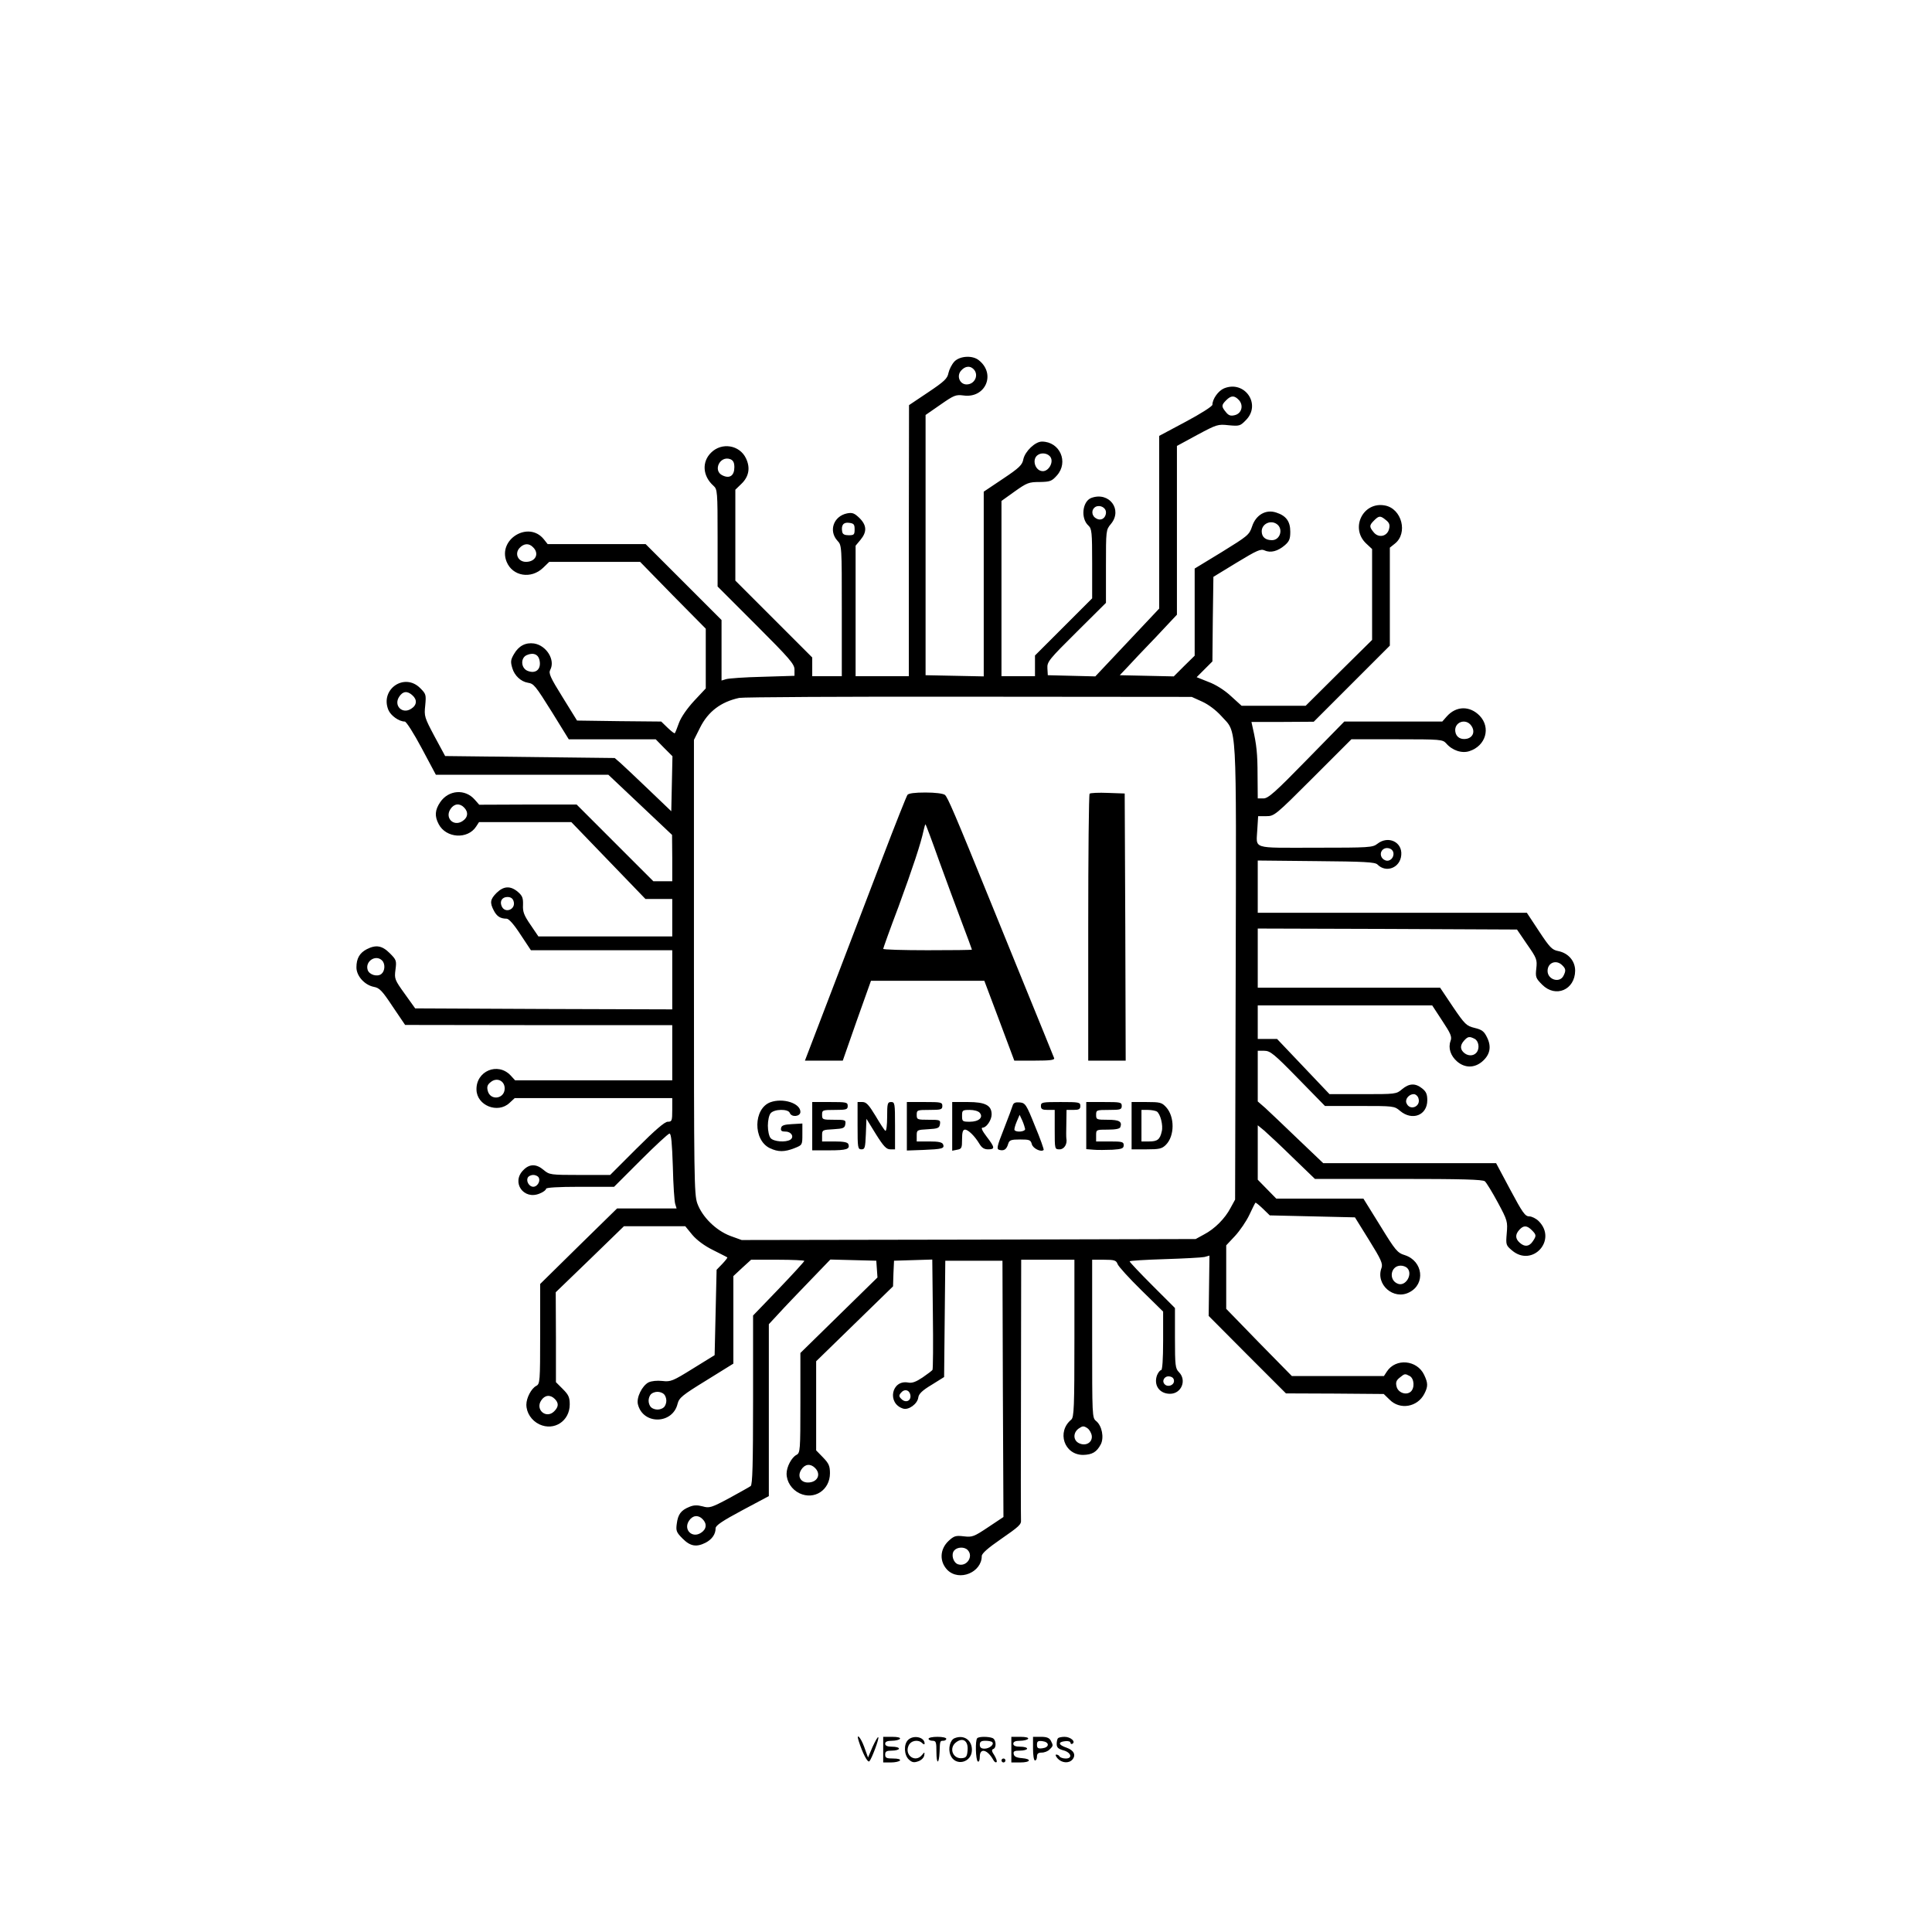 <?xml version="1.0" standalone="no"?>
<!DOCTYPE svg PUBLIC "-//W3C//DTD SVG 20010904//EN"
 "http://www.w3.org/TR/2001/REC-SVG-20010904/DTD/svg10.dtd">
<svg version="1.0" xmlns="http://www.w3.org/2000/svg"
 width="980pt" height="980pt" viewBox="0 0 980 980"
 preserveAspectRatio="xMidYMid meet">

<g transform="translate(0,980) scale(0.1,-0.1)"
fill="#000000" stroke="none">
<path d="M4841 7966 c-13 -14 -26 -40 -30 -58 -5 -28 -21 -43 -103 -98 l-97
-65 -1 -687 0 -688 -135 0 -135 0 0 331 0 331 25 30 c33 40 32 73 -5 110 -26
25 -36 29 -63 24 -69 -14 -95 -89 -49 -139 22 -23 22 -27 22 -355 l0 -332 -75
0 -75 0 0 48 0 47 -195 195 -195 195 0 231 0 230 30 29 c39 37 47 82 24 130
-32 68 -123 83 -177 29 -48 -47 -43 -119 12 -168 20 -18 21 -28 21 -265 l0
-246 195 -195 c171 -171 195 -199 195 -226 l0 -32 -162 -5 c-90 -2 -173 -8
-185 -12 l-23 -7 0 153 0 154 -193 193 -192 192 -249 0 -248 0 -19 24 c-77 97
-236 0 -189 -114 30 -73 124 -89 185 -30 l31 30 230 0 231 0 166 -170 167
-169 0 -152 0 -151 -59 -63 c-35 -38 -66 -82 -77 -112 -9 -26 -19 -50 -21 -52
-2 -3 -18 10 -36 27 l-33 32 -213 2 -214 3 -73 118 c-63 101 -72 122 -63 139
27 50 -19 124 -82 134 -43 6 -78 -12 -102 -54 -17 -29 -18 -39 -8 -72 11 -37
43 -67 78 -73 31 -5 37 -12 124 -151 l84 -136 220 0 221 0 42 -43 43 -43 -3
-140 -3 -139 -115 110 c-63 61 -128 121 -143 135 l-29 25 -430 5 -430 5 -54
100 c-51 96 -53 102 -47 157 5 54 4 58 -25 87 -80 81 -205 -5 -162 -110 12
-29 54 -59 83 -59 8 0 46 -60 86 -135 l72 -135 437 0 438 0 161 -152 162 -153
1 -117 0 -118 -48 0 -48 0 -195 195 -194 194 -247 0 -247 -1 -23 26 c-49 56
-133 49 -175 -13 -27 -40 -29 -71 -8 -111 37 -72 147 -79 190 -13 l15 23 234
0 234 0 188 -195 188 -195 68 0 68 0 0 -95 0 -95 -340 0 -339 0 -40 59 c-33
48 -40 66 -38 101 1 35 -3 46 -26 66 -38 32 -72 30 -108 -5 -33 -33 -35 -50
-14 -90 15 -29 33 -41 65 -41 11 0 37 -29 70 -80 l53 -80 358 0 359 0 0 -150
0 -150 -652 2 -652 3 -53 74 c-51 71 -53 76 -47 122 6 46 5 50 -29 84 -39 39
-70 44 -117 20 -36 -19 -52 -47 -52 -92 0 -44 42 -90 89 -99 28 -5 42 -20 95
-100 l63 -93 678 -1 677 0 0 -140 0 -140 -398 0 -399 0 -23 25 c-65 69 -176
22 -173 -73 2 -80 108 -122 167 -67 l27 25 400 0 399 0 0 -60 c0 -56 -2 -60
-23 -60 -15 0 -63 -41 -157 -135 l-135 -135 -153 0 c-150 0 -155 1 -184 25
-37 32 -72 32 -103 0 -63 -62 1 -154 83 -119 18 7 32 18 32 24 0 6 59 10 173
10 l172 0 135 135 c74 74 140 135 146 135 9 0 13 -50 17 -167 2 -93 8 -178 12
-190 l7 -23 -151 0 -151 0 -195 -191 -195 -192 0 -253 c0 -243 -1 -254 -20
-264 -25 -13 -50 -61 -50 -95 0 -41 26 -81 66 -100 75 -35 154 17 154 101 0
36 -6 49 -35 78 l-35 35 0 228 -1 228 173 167 173 168 155 0 156 0 36 -44 c23
-27 62 -56 105 -77 37 -19 70 -35 72 -37 3 -1 -9 -16 -25 -33 l-29 -30 -5
-216 -5 -217 -110 -68 c-103 -64 -113 -68 -155 -63 -27 3 -55 0 -70 -7 -33
-17 -63 -78 -54 -112 26 -104 176 -101 201 3 8 31 24 44 146 119 l137 85 0
222 0 222 45 42 45 41 135 0 c74 0 135 -3 135 -6 0 -3 -58 -67 -130 -142
l-130 -135 0 -428 c0 -329 -3 -429 -12 -437 -7 -5 -57 -33 -110 -62 -90 -48
-100 -51 -134 -41 -27 7 -45 7 -68 -3 -42 -17 -57 -38 -63 -85 -5 -36 -2 -44
30 -76 39 -39 70 -44 117 -20 32 17 50 43 50 73 0 14 34 37 135 91 l135 72 0
436 0 436 52 56 c28 31 99 105 156 164 l104 108 117 -3 116 -3 3 -42 3 -43
-195 -191 -196 -192 0 -253 c0 -243 -1 -254 -20 -264 -25 -13 -50 -61 -50 -95
0 -41 26 -81 66 -100 75 -35 154 17 154 102 0 37 -6 50 -35 80 l-35 36 0 226
0 226 195 190 195 190 2 65 3 65 97 3 97 3 3 -277 c2 -152 1 -279 -2 -283 -3
-4 -25 -21 -50 -38 -33 -22 -53 -30 -73 -26 -85 16 -109 -106 -26 -132 28 -9
73 24 77 56 2 18 20 36 67 64 l64 40 3 295 3 295 145 0 145 0 2 -650 3 -650
-78 -52 c-72 -48 -80 -51 -123 -46 -41 5 -50 2 -77 -23 -45 -42 -48 -105 -6
-148 60 -59 174 -12 174 71 0 13 32 41 93 83 98 68 108 77 106 100 -1 8 -1
309 0 668 l1 652 135 0 135 0 0 -399 c0 -350 -2 -400 -16 -412 -75 -62 -36
-179 60 -179 46 1 69 14 90 54 17 34 6 94 -24 118 -20 16 -20 25 -20 417 l0
401 60 0 c53 0 62 -3 69 -22 5 -13 59 -72 120 -132 l111 -109 0 -148 c0 -95
-4 -149 -10 -149 -6 0 -15 -12 -21 -26 -18 -50 12 -94 66 -94 58 0 86 69 45
110 -18 18 -20 33 -20 173 l0 152 -115 115 c-63 63 -115 118 -115 122 0 3 80
8 178 11 97 3 188 8 202 11 l25 7 -2 -153 -2 -153 196 -197 196 -196 248 -1
248 -2 30 -29 c52 -53 141 -38 176 30 19 37 19 54 -1 96 -36 76 -144 86 -189
17 l-15 -23 -234 0 -233 0 -167 170 -166 171 0 161 0 161 45 48 c24 26 57 74
72 106 15 32 29 60 31 62 1 3 18 -11 38 -30 l35 -34 216 -5 216 -5 72 -116
c61 -98 70 -119 63 -140 -32 -84 61 -166 141 -124 83 42 69 158 -22 188 -39
12 -48 23 -126 150 l-85 137 -221 0 -221 0 -47 48 -47 48 0 138 0 138 33 -27
c17 -15 83 -76 144 -136 l113 -109 423 0 c324 0 427 -3 439 -12 8 -7 38 -56
66 -108 49 -91 50 -97 45 -156 -5 -58 -4 -61 27 -87 103 -87 231 53 135 149
-13 13 -35 24 -48 24 -21 0 -34 19 -96 135 l-72 135 -439 0 -438 0 -129 123
c-70 68 -145 138 -165 157 l-38 33 0 129 0 128 33 0 c30 0 49 -15 171 -140
l137 -140 176 0 c172 0 176 0 205 -25 62 -52 138 -22 138 54 0 31 -6 44 -26
60 -35 28 -66 26 -102 -4 -29 -25 -33 -25 -199 -25 l-169 0 -133 140 -133 140
-49 0 -49 0 0 85 0 85 443 0 442 0 51 -78 c43 -65 50 -81 42 -102 -13 -36 0
-76 34 -105 39 -33 87 -33 126 0 40 34 49 75 25 123 -15 31 -26 39 -63 48 -41
10 -49 17 -110 107 l-65 97 -462 0 -463 0 0 150 0 150 657 -2 658 -3 51 -75
c49 -70 52 -78 47 -122 -5 -44 -3 -50 30 -83 68 -68 166 -26 167 71 0 50 -35
90 -87 100 -30 6 -42 18 -96 100 l-62 94 -682 0 -683 0 0 133 0 132 296 -3
c244 -2 299 -5 311 -17 44 -45 116 -17 121 48 6 66 -66 100 -121 57 -24 -19
-40 -20 -315 -20 -330 0 -299 -10 -294 96 l4 64 41 0 c41 0 46 4 237 195 l195
195 231 0 c223 0 232 -1 250 -21 31 -36 80 -52 118 -39 83 27 109 119 52 179
-50 52 -120 51 -168 -4 l-22 -25 -248 0 -249 0 -191 -195 c-160 -164 -195
-195 -219 -195 l-29 0 -1 118 c0 108 -5 155 -24 238 l-7 32 158 0 158 1 193
193 193 193 0 248 0 249 25 20 c68 53 36 178 -50 194 -111 21 -178 -115 -95
-193 l30 -28 0 -231 0 -230 -169 -167 -168 -167 -163 0 -162 0 -54 49 c-32 30
-78 59 -114 72 l-60 24 40 40 40 40 2 215 3 214 118 72 c104 63 122 71 142 62
30 -14 67 -4 102 26 23 20 28 32 28 69 0 52 -21 81 -71 97 -53 18 -104 -12
-123 -71 -14 -42 -22 -48 -153 -129 l-138 -84 0 -221 0 -221 -53 -52 -53 -53
-137 3 -137 3 38 40 c20 22 85 91 145 153 l107 114 0 428 0 428 103 56 c99 53
105 55 159 49 54 -5 59 -4 87 25 81 80 -5 205 -110 162 -29 -12 -59 -54 -59
-83 0 -8 -60 -46 -135 -86 l-135 -72 0 -438 0 -438 -162 -172 -162 -172 -121
3 -120 3 -2 35 c-2 33 8 45 148 184 l149 148 0 185 c0 183 0 185 25 215 61 73
-9 166 -100 132 -45 -18 -54 -104 -14 -140 17 -16 19 -32 19 -193 l0 -176
-145 -145 -145 -145 0 -52 0 -53 -85 0 -85 0 0 444 0 445 67 48 c62 44 72 48
126 48 54 1 62 4 88 33 61 68 15 172 -76 172 -34 0 -85 -49 -94 -89 -5 -29
-20 -44 -104 -100 l-97 -65 0 -468 0 -469 -147 3 -148 3 0 660 0 660 75 52
c69 48 78 52 117 47 111 -16 166 108 79 178 -32 27 -97 23 -125 -6z m97 -38
c29 -29 7 -78 -35 -78 -35 0 -52 43 -28 70 20 23 45 26 63 8z m1347 -158 c24
-27 13 -68 -22 -76 -20 -5 -31 -2 -45 16 -23 28 -23 35 2 60 25 25 42 25 65 0z
m-955 -291 c14 -26 -11 -69 -40 -69 -39 0 -58 60 -26 82 21 15 55 8 66 -13z
m-1605 -49 c0 -42 -23 -59 -59 -42 -52 23 -15 102 38 83 15 -6 21 -17 21 -41z
m1885 -229 c0 -29 -25 -45 -49 -31 -25 13 -27 45 -4 59 23 12 53 -4 53 -28z
m1420 -39 c18 -14 21 -25 16 -45 -9 -38 -53 -48 -78 -17 -23 28 -23 35 2 60
25 25 32 25 60 2z m-2695 -47 c0 -27 -3 -30 -30 -30 -21 0 -31 5 -33 18 -6 33
6 49 35 45 24 -3 28 -8 28 -33z m2141 27 c35 -24 18 -82 -24 -82 -33 0 -52 16
-52 45 0 37 44 59 76 37z m-3772 -118 c33 -32 13 -74 -36 -74 -40 0 -59 41
-33 70 22 24 48 26 69 4z m32 -570 c12 -48 -18 -75 -62 -56 -32 15 -34 65 -2
79 32 14 57 5 64 -23z m-644 -181 c25 -22 23 -50 -6 -68 -45 -30 -91 16 -61
61 18 28 41 31 67 7z m4006 -32 c31 -14 70 -43 97 -73 81 -90 76 -1 73 -1299
l-3 -1154 -23 -42 c-28 -54 -81 -107 -135 -135 l-42 -23 -1152 -3 -1151 -2
-58 21 c-73 28 -142 96 -167 165 -16 46 -17 128 -17 1200 l0 1151 31 62 c41
82 106 131 199 151 19 4 544 7 1165 6 l1130 -1 53 -24z m1365 -122 c20 -28 10
-58 -21 -66 -31 -7 -56 7 -60 36 -7 48 53 70 81 30z m-5109 -415 c23 -23 20
-51 -8 -69 -45 -30 -91 16 -61 61 18 28 47 31 69 8z m4714 -230 c4 -25 -19
-47 -41 -38 -22 8 -30 34 -16 51 17 20 53 12 57 -13z m-4463 -245 c14 -42 -45
-66 -61 -24 -10 25 4 45 30 45 16 0 27 -7 31 -21z m-667 -301 c17 -17 15 -53
-3 -68 -20 -17 -62 -5 -70 20 -14 44 41 80 73 48z m5986 -24 c19 -18 20 -28 6
-55 -20 -37 -80 -18 -80 26 0 42 44 59 74 29z m-443 -374 c19 -11 25 -45 11
-66 -13 -19 -39 -23 -61 -8 -25 18 -27 41 -4 66 19 21 27 22 54 8z m-4921
-251 c0 -54 -73 -64 -86 -12 -5 20 -2 31 15 44 31 26 71 7 71 -32z m4635 -50
c14 -43 -45 -66 -61 -24 -8 19 13 45 37 45 10 0 21 -10 24 -21z m-4461 -405
c7 -19 -10 -44 -29 -44 -19 0 -36 25 -29 44 3 9 16 16 29 16 13 0 26 -7 29
-16z m5036 -264 c24 -24 24 -29 4 -58 -18 -26 -41 -28 -66 -5 -22 20 -23 41
-1 65 21 23 38 23 63 -2z m-632 -192 c30 -30 -7 -95 -47 -80 -49 18 -38 92 14
92 12 0 26 -5 33 -12z m13 -548 c23 -13 26 -62 4 -80 -23 -19 -64 -4 -71 27
-5 20 -2 31 16 45 26 21 26 21 51 8z m-1196 -25 c0 -22 -31 -33 -47 -17 -17
17 -1 44 24 40 15 -2 23 -10 23 -23z m-1337 -73 c4 -28 -24 -40 -45 -19 -14
13 -14 19 -3 32 18 22 44 15 48 -13z m-1250 6 c7 -7 12 -21 12 -33 0 -12 -5
-26 -12 -33 -7 -7 -21 -12 -33 -12 -12 0 -26 5 -33 12 -7 7 -12 21 -12 33 0
12 5 26 12 33 7 7 21 12 33 12 12 0 26 -5 33 -12z m-554 -24 c21 -21 20 -40
-3 -63 -40 -40 -97 8 -66 55 18 28 46 31 69 8z m2724 -187 c4 -34 -30 -54 -64
-38 -31 14 -32 54 -2 75 19 13 25 14 43 2 11 -7 21 -25 23 -39z m-1404 -163
c33 -32 13 -74 -36 -74 -38 0 -55 33 -33 66 18 28 46 31 69 8z m-570 -260 c23
-23 20 -51 -8 -69 -45 -30 -91 16 -61 61 18 28 47 31 69 8z m1344 -156 c32
-32 -4 -87 -48 -73 -25 8 -37 50 -20 70 15 18 51 20 68 3z"/>
<path d="M4603 5768 c-5 -7 -62 -150 -126 -318 -64 -168 -179 -468 -255 -667
l-139 -363 96 0 96 0 71 203 72 202 287 0 288 0 76 -202 76 -203 104 0 c78 0
102 3 98 13 -5 12 -77 191 -192 472 -31 77 -86 212 -122 300 -194 478 -226
551 -240 563 -10 7 -49 12 -99 12 -53 0 -85 -4 -91 -12z m160 -333 c36 -99 88
-240 116 -314 28 -74 51 -136 51 -138 0 -2 -101 -3 -225 -3 -124 0 -225 3
-225 7 0 3 34 99 77 212 74 202 114 323 128 389 4 18 8 32 10 30 2 -2 33 -84
68 -183z"/>
<path d="M5527 5774 c-4 -4 -7 -310 -7 -681 l0 -673 95 0 95 0 -2 678 -3 677
-85 3 c-47 2 -89 0 -93 -4z"/>
<path d="M3908 4209 c-87 -32 -89 -192 -3 -233 42 -20 74 -20 125 0 40 16 40
16 40 71 l0 54 -52 -3 c-41 -2 -54 -7 -56 -20 -3 -14 3 -18 23 -18 29 0 45
-27 24 -41 -24 -15 -85 -10 -100 8 -8 9 -14 37 -14 63 0 26 6 54 14 63 18 22
89 23 97 2 9 -24 54 -19 54 5 0 44 -88 72 -152 49z"/>
<path d="M4120 4088 l0 -123 87 0 c88 0 106 6 96 32 -4 9 -25 13 -69 13 l-64
0 0 30 c0 28 1 29 58 32 50 3 57 6 60 26 3 21 0 22 -57 22 -58 0 -61 1 -61 25
0 24 2 25 65 25 58 0 65 2 65 20 0 19 -7 20 -90 20 l-90 0 0 -122z"/>
<path d="M4350 4090 c0 -112 1 -120 20 -120 17 0 19 8 22 77 l3 78 48 -78 c39
-62 53 -77 73 -77 l24 0 0 120 c0 113 -1 120 -20 120 -18 0 -20 -7 -20 -76 0
-41 -4 -73 -9 -70 -5 3 -27 37 -50 76 -34 56 -47 70 -66 70 l-25 0 0 -120z"/>
<path d="M4600 4087 l0 -123 83 3 c96 4 109 7 101 28 -5 11 -22 15 -70 15
l-64 0 0 30 c0 28 1 29 58 32 50 3 57 6 60 26 3 21 0 22 -57 22 -58 0 -61 1
-61 25 0 24 2 25 65 25 58 0 65 2 65 20 0 19 -7 20 -90 20 l-90 0 0 -123z"/>
<path d="M4830 4086 l0 -123 25 5 c23 4 25 9 25 53 0 36 4 49 15 49 16 0 49
-32 73 -72 12 -20 24 -28 44 -28 36 0 35 9 -7 64 -23 30 -30 46 -21 46 20 0
46 39 46 67 0 46 -32 63 -120 63 l-80 0 0 -124z m140 69 c19 -23 -5 -45 -51
-45 -37 0 -39 2 -39 30 0 28 2 30 39 30 22 0 44 -6 51 -15z"/>
<path d="M5137 4193 c-3 -10 -23 -64 -45 -120 -36 -91 -38 -102 -22 -106 23
-6 36 3 44 31 6 19 14 22 61 22 47 0 53 -2 59 -24 5 -21 47 -42 60 -29 2 2
-17 57 -44 121 -44 110 -49 117 -77 120 -22 2 -32 -2 -36 -15z m63 -120 c0
-14 -46 -18 -54 -5 -2 4 3 23 11 42 l15 35 14 -30 c7 -16 13 -36 14 -42z"/>
<path d="M5280 4190 c0 -16 7 -20 35 -20 l35 0 0 -100 c0 -100 0 -100 25 -100
23 0 40 27 34 56 -1 5 -1 39 0 77 l1 67 35 0 c28 0 35 4 35 20 0 19 -7 20
-100 20 -93 0 -100 -1 -100 -20z"/>
<path d="M5510 4091 l0 -120 38 -3 c20 -2 63 -1 95 0 48 3 57 7 57 23 0 17 -8
19 -70 19 l-70 0 0 30 c0 30 0 30 59 30 39 0 61 4 64 13 10 28 -6 37 -64 37
-56 0 -59 1 -59 25 0 24 2 25 65 25 58 0 65 2 65 20 0 19 -7 20 -90 20 l-90 0
0 -119z"/>
<path d="M5740 4090 l0 -120 75 0 c66 0 79 3 99 23 45 45 45 143 1 191 -22 24
-31 26 -100 26 l-75 0 0 -120z m128 72 c18 -12 33 -71 25 -101 -9 -41 -22 -51
-64 -51 l-39 0 0 80 0 80 33 0 c17 0 38 -4 45 -8z"/>
<path d="M4356 968 c19 -60 45 -111 54 -102 12 13 51 117 45 122 -3 3 -15 -19
-29 -49 l-23 -54 -19 53 c-18 50 -43 76 -28 30z"/>
<path d="M4480 925 l0 -65 39 0 c22 0 43 5 46 10 4 6 -10 10 -34 10 -34 0 -41
3 -41 20 0 16 7 20 35 20 19 0 35 5 35 10 0 6 -16 10 -35 10 -24 0 -35 5 -35
15 0 10 10 15 34 15 19 0 38 5 41 10 4 6 -12 10 -39 10 l-46 0 0 -65z"/>
<path d="M4606 974 c-23 -22 -20 -77 4 -99 16 -15 26 -17 48 -9 15 5 28 18 30
29 3 19 2 19 -11 3 -34 -42 -91 -1 -68 48 12 26 49 32 69 12 7 -7 12 -8 12 -2
0 33 -57 45 -84 18z"/>
<path d="M4710 980 c0 -5 9 -10 20 -10 18 0 20 -7 20 -57 0 -64 13 -64 16 0 2
57 2 57 19 57 8 0 15 5 15 10 0 6 -20 10 -45 10 -25 0 -45 -4 -45 -10z"/>
<path d="M4842 983 c-23 -9 -34 -54 -21 -85 24 -60 109 -40 109 26 0 50 -41
78 -88 59z m66 -61 c-2 -30 -7 -38 -26 -40 -49 -7 -72 53 -30 82 34 24 60 4
56 -42z"/>
<path d="M4957 983 c-11 -10 -8 -111 3 -118 6 -4 10 7 10 24 0 47 39 37 69
-17 5 -9 12 -14 16 -10 4 3 -2 19 -11 34 -14 20 -15 29 -6 32 18 6 15 49 -4
56 -21 8 -69 8 -77 -1z m76 -20 c12 -11 -14 -33 -39 -33 -17 0 -24 6 -24 20 0
15 7 20 28 20 16 0 32 -3 35 -7z"/>
<path d="M5130 925 l0 -65 45 0 c54 0 60 18 8 22 -27 2 -39 8 -41 21 -3 14 4
17 32 17 20 0 36 5 36 10 0 6 -16 10 -35 10 -24 0 -35 5 -35 15 0 10 10 15 34
15 19 0 38 5 41 10 4 6 -12 10 -39 10 l-46 0 0 -65z"/>
<path d="M5240 930 c0 -33 4 -60 10 -60 6 0 10 9 10 20 0 15 7 20 24 20 14 0
32 7 40 16 19 18 19 20 6 45 -8 14 -21 19 -50 19 l-40 0 0 -60z m75 20 c0 -9
-11 -16 -27 -18 -23 -3 -28 1 -28 18 0 17 5 21 28 18 16 -2 27 -9 27 -18z"/>
<path d="M5367 983 c-4 -3 -7 -17 -7 -29 0 -18 8 -25 32 -32 41 -10 51 -42 14
-42 -14 0 -28 5 -31 10 -3 6 -11 10 -17 10 -6 0 -3 -9 7 -20 21 -23 57 -26 75
-5 19 23 7 47 -30 60 -42 14 -45 29 -7 33 15 2 27 -2 27 -8 0 -6 5 -8 10 -5
18 11 -10 35 -40 35 -14 0 -30 -3 -33 -7z"/>
<path d="M5080 870 c0 -5 5 -10 10 -10 6 0 10 5 10 10 0 6 -4 10 -10 10 -5 0
-10 -4 -10 -10z"/>
</g>
</svg>
